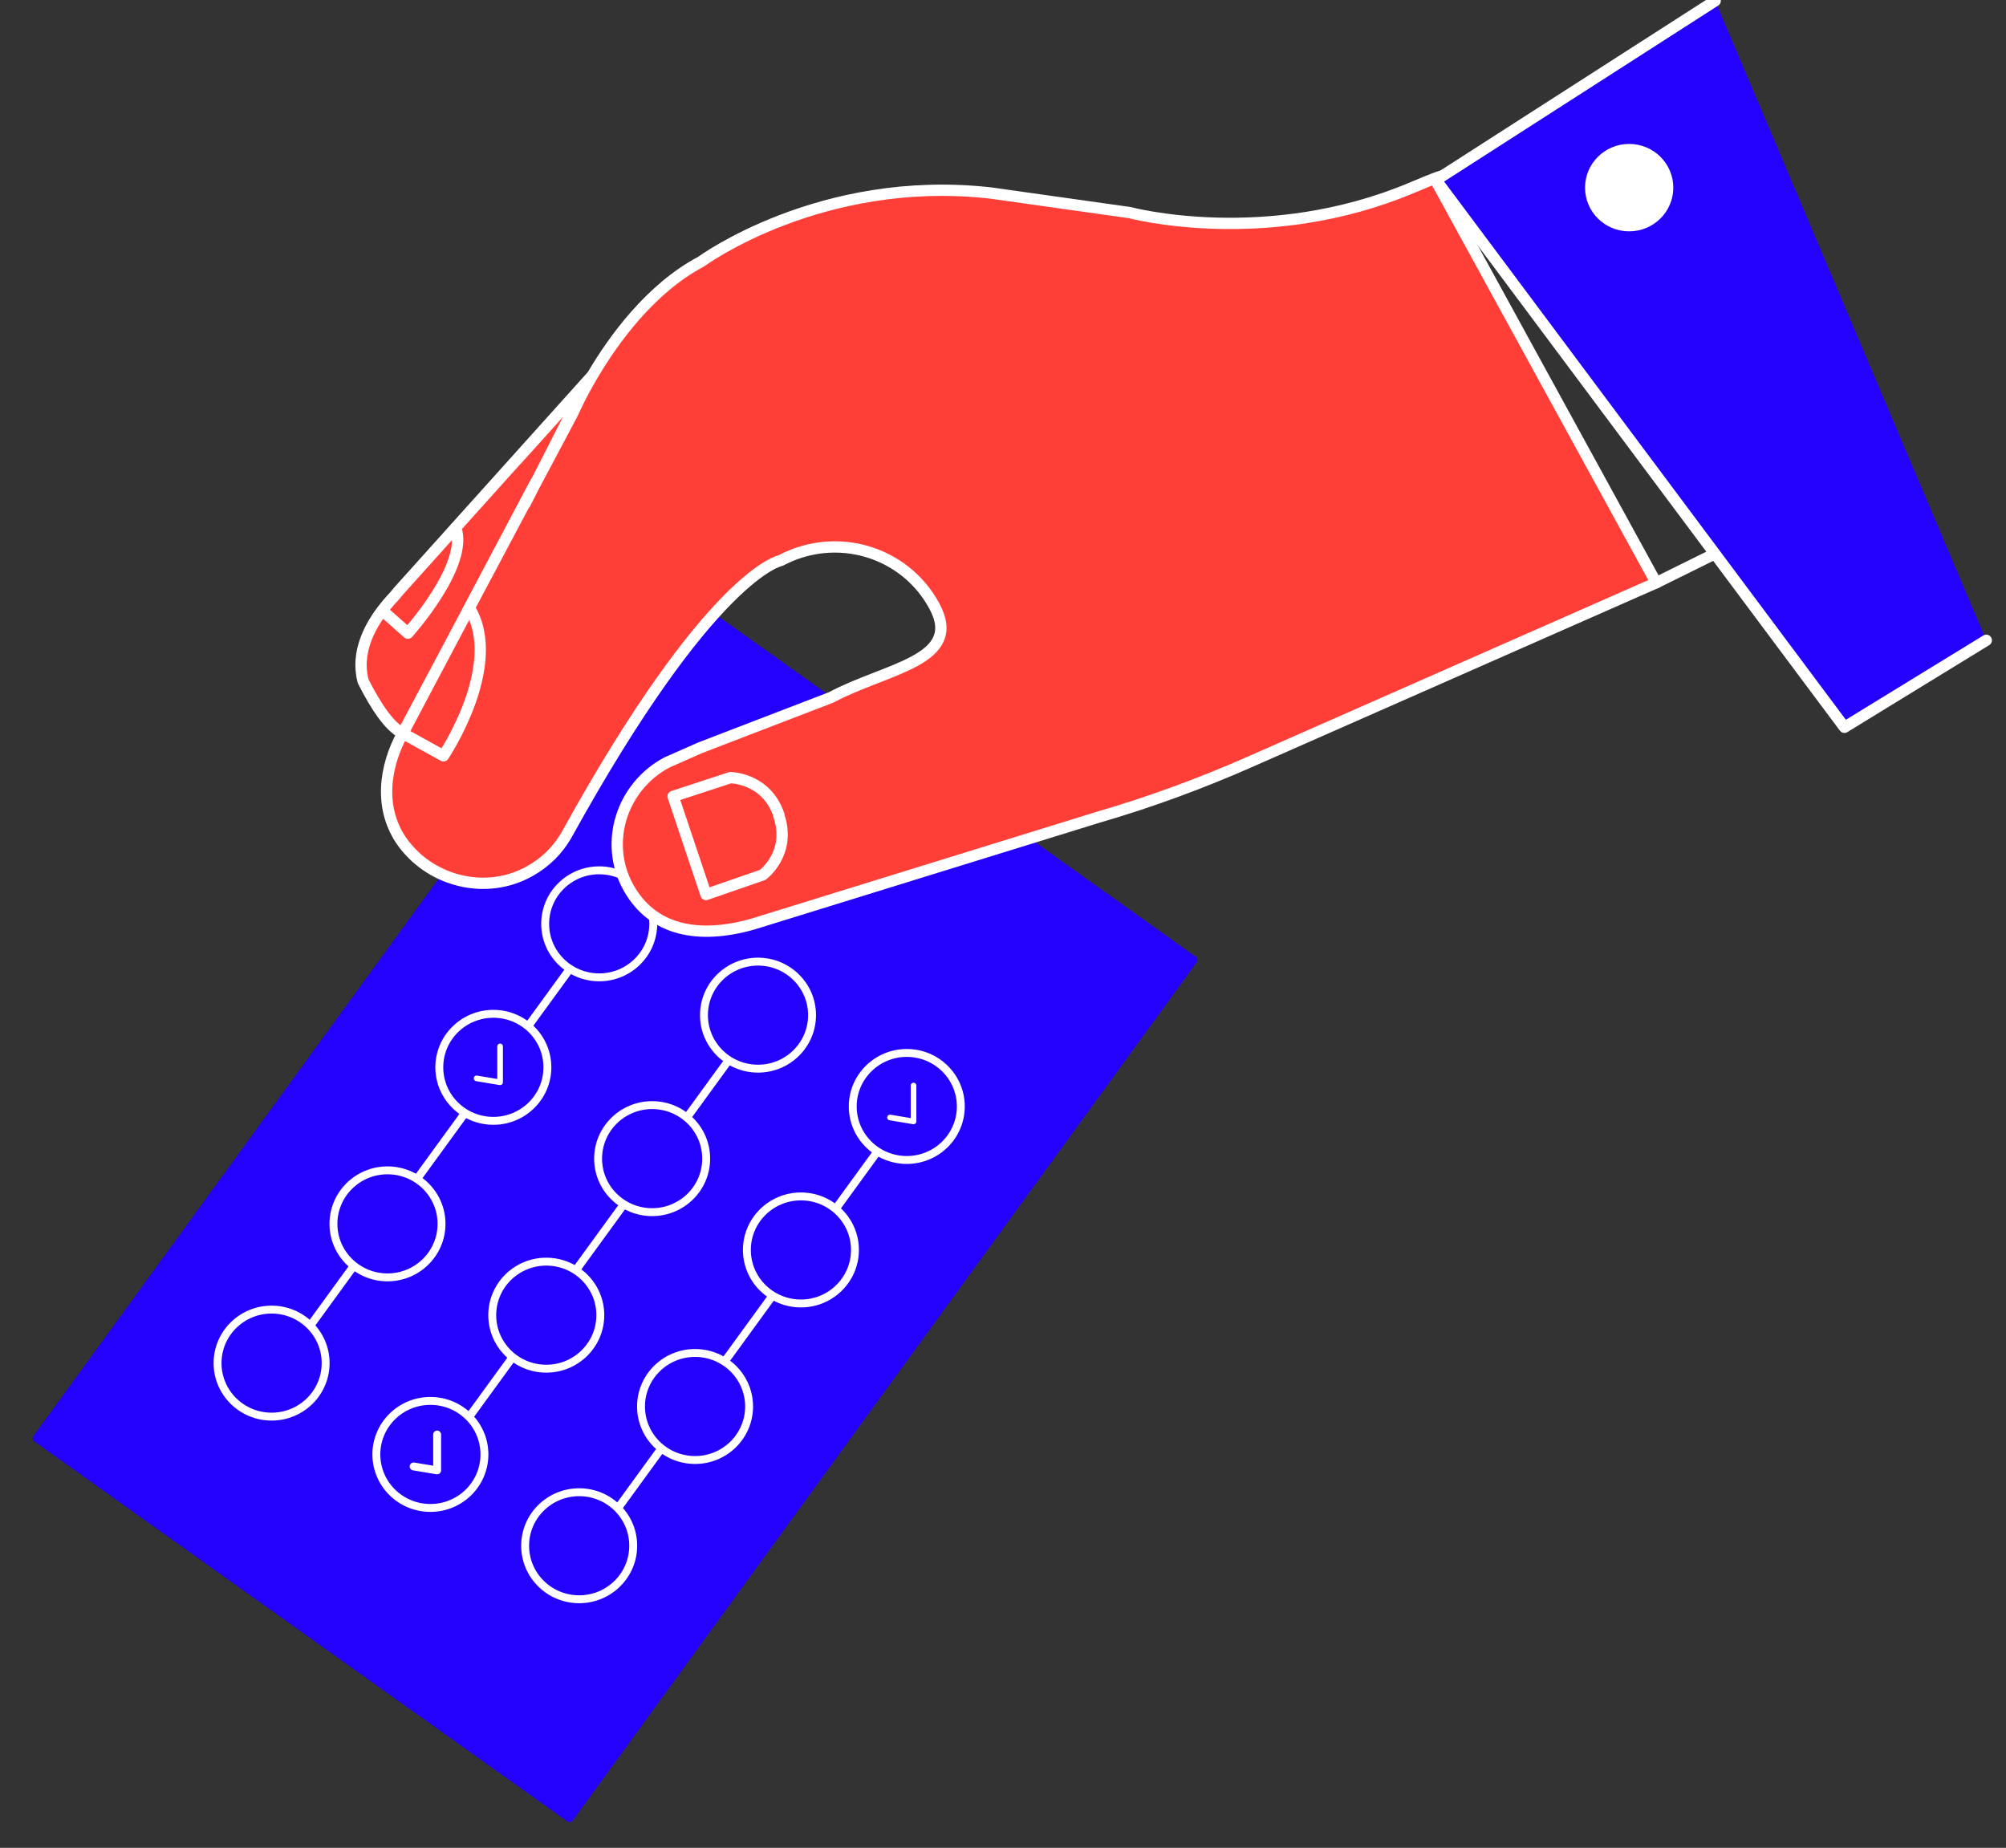 <?xml version="1.0" encoding="UTF-8" standalone="no"?>
<svg
   width="355"
   height="327"
   viewBox="0 0 355 327"
   fill="none"
   version="1.1"
   id="svg135"
   sodipodi:docname="vote.svg"
   inkscape:version="1.1.1 (3bf5ae0d25, 2021-09-20)"
   xmlns:inkscape="http://www.inkscape.org/namespaces/inkscape"
   xmlns:sodipodi="http://sodipodi.sourceforge.net/DTD/sodipodi-0.dtd"
   xmlns="http://www.w3.org/2000/svg"
   xmlns:svg="http://www.w3.org/2000/svg">
  <rect x="0" y="0" width="355" height="327" fill="#333333" stroke="none"/>
  <defs
     id="defs139" />
  <sodipodi:namedview
     id="namedview137"
     pagecolor="#ffffff"
     bordercolor="#666666"
     borderopacity="1.0"
     inkscape:pageshadow="2"
     inkscape:pageopacity="0.0"
     inkscape:pagecheckerboard="0"
     showgrid="false"
     width="374px"
     inkscape:zoom="1.0060729"
     inkscape:cx="181.39839"
     inkscape:cy="254.95171"
     inkscape:window-width="1366"
     inkscape:window-height="705"
     inkscape:window-x="-8"
     inkscape:window-y="-8"
     inkscape:window-maximized="1"
     inkscape:current-layer="svg135" />
  <path
     d="m 116.903,102.647 -110.407,151.866 94.304,67.233 110.407,-151.866 z"
     fill="#2400fd"
     stroke="#2400fd"
     stroke-width="1.4"
     stroke-miterlimit="10.001"
     stroke-linecap="round"
     stroke-linejoin="round"
     id="path75" />
  <path
     d="m 108.252,268.408 53.396,-73.396"
     stroke="#ffffff"
     stroke-width="1.4"
     stroke-miterlimit="10"
     stroke-linecap="round"
     stroke-linejoin="round"
     id="path77" />
  <path
     d="m 102.495,283.008 c 5.282,0 9.564,-4.24 9.564,-9.47 0,-5.231 -4.282,-9.471 -9.564,-9.471 -5.282,0 -9.563,4.24 -9.563,9.471 0,5.23 4.281,9.47 9.563,9.47 z"
     fill="#2400fd"
     stroke="#ffffff"
     stroke-width="1.4"
     stroke-miterlimit="10"
     stroke-linecap="round"
     stroke-linejoin="round"
     id="path79" />
  <path
     d="m 123.003,258.365 c 5.282,0 9.564,-4.24 9.564,-9.471 0,-5.23 -4.282,-9.47 -9.564,-9.47 -5.281,0 -9.563,4.24 -9.563,9.47 0,5.231 4.282,9.471 9.563,9.471 z"
     fill="#2400fd"
     stroke="#ffffff"
     stroke-width="1.4"
     stroke-miterlimit="10"
     stroke-linecap="round"
     stroke-linejoin="round"
     id="path81" />
  <path
     d="m 141.738,230.664 c 5.282,0 9.563,-4.24 9.563,-9.47 0,-5.231 -4.281,-9.471 -9.563,-9.471 -5.282,0 -9.563,4.24 -9.563,9.471 0,5.23 4.281,9.47 9.563,9.47 z"
     fill="#2400fd"
     stroke="#ffffff"
     stroke-width="1.4"
     stroke-miterlimit="10"
     stroke-linecap="round"
     stroke-linejoin="round"
     id="path83" />
  <path
     d="m 160.473,205.272 c 5.282,0 9.563,-4.24 9.563,-9.471 0,-5.23 -4.281,-9.47 -9.563,-9.47 -5.282,0 -9.564,4.24 -9.564,9.47 0,5.231 4.282,9.471 9.564,9.471 z"
     fill="#2400fd"
     stroke="#ffffff"
     stroke-width="1.4"
     stroke-miterlimit="10"
     stroke-linecap="round"
     stroke-linejoin="round"
     id="path85" />
  <path
     d="m 157.505,197.754 4.163,0.695 v -6.348"
     stroke="#ffffff"
     stroke-miterlimit="10"
     stroke-linecap="round"
     stroke-linejoin="round"
     id="path87" />
  <path
     d="m 81.924,252.249 53.395,-73.396"
     stroke="#ffffff"
     stroke-width="1.4"
     stroke-miterlimit="10"
     stroke-linecap="round"
     stroke-linejoin="round"
     id="path89" />
  <path
     d="m 76.167,266.849 c 5.281,0 9.563,-4.24 9.563,-9.47 0,-5.23 -4.282,-9.471 -9.563,-9.471 -5.282,0 -9.564,4.241 -9.564,9.471 0,5.23 4.282,9.47 9.564,9.47 z"
     fill="#2400fd"
     stroke="#ffffff"
     stroke-width="1.4"
     stroke-miterlimit="10"
     stroke-linecap="round"
     stroke-linejoin="round"
     id="path91" />
  <path
     d="m 73.198,259.506 4.163,0.694 v -6.347"
     stroke="#ffffff"
     stroke-width="1.4"
     stroke-miterlimit="10"
     stroke-linecap="round"
     stroke-linejoin="round"
     id="path93" />
  <path
     d="m 96.675,242.206 c 5.282,0 9.563,-4.24 9.563,-9.47 0,-5.231 -4.281,-9.471 -9.563,-9.471 -5.282,0 -9.563,4.24 -9.563,9.471 0,5.23 4.281,9.47 9.563,9.47 z"
     fill="#2400fd"
     stroke="#ffffff"
     stroke-width="1.4"
     stroke-miterlimit="10"
     stroke-linecap="round"
     stroke-linejoin="round"
     id="path95" />
  <path
     d="m 115.41,214.505 c 5.281,0 9.563,-4.24 9.563,-9.47 0,-5.231 -4.282,-9.471 -9.563,-9.471 -5.282,0 -9.564,4.24 -9.564,9.471 0,5.23 4.282,9.47 9.564,9.47 z"
     fill="#2400fd"
     stroke="#ffffff"
     stroke-width="1.4"
     stroke-miterlimit="10"
     stroke-linecap="round"
     stroke-linejoin="round"
     id="path97" />
  <path
     d="m 134.144,189.113 c 5.282,0 9.564,-4.24 9.564,-9.47 0,-5.231 -4.282,-9.471 -9.564,-9.471 -5.281,0 -9.563,4.24 -9.563,9.471 0,5.23 4.282,9.47 9.563,9.47 z"
     fill="#2400fd"
     stroke="#ffffff"
     stroke-width="1.4"
     stroke-miterlimit="10"
     stroke-linecap="round"
     stroke-linejoin="round"
     id="path99" />
  <path
     d="m 53.822,236.09 53.395,-73.395"
     stroke="#ffffff"
     stroke-width="1.4"
     stroke-miterlimit="10"
     stroke-linecap="round"
     stroke-linejoin="round"
     id="path101" />
  <path
     d="m 48.065,250.69 c 5.281,0 9.563,-4.24 9.563,-9.47 0,-5.231 -4.282,-9.471 -9.563,-9.471 -5.282,0 -9.564,4.24 -9.564,9.471 0,5.23 4.282,9.47 9.564,9.47 z"
     fill="#2400fd"
     stroke="#ffffff"
     stroke-width="1.4"
     stroke-miterlimit="10"
     stroke-linecap="round"
     stroke-linejoin="round"
     id="path103" />
  <path
     d="m 68.573,226.047 c 5.282,0 9.563,-4.24 9.563,-9.47 0,-5.23 -4.281,-9.47 -9.563,-9.47 -5.282,0 -9.564,4.24 -9.564,9.47 0,5.23 4.282,9.47 9.564,9.47 z"
     fill="#2400fd"
     stroke="#ffffff"
     stroke-width="1.4"
     stroke-miterlimit="10"
     stroke-linecap="round"
     stroke-linejoin="round"
     id="path105" />
  <path
     d="m 87.308,198.346 c 5.281,0 9.563,-4.24 9.563,-9.47 0,-5.23 -4.282,-9.47 -9.563,-9.47 -5.282,0 -9.564,4.24 -9.564,9.47 0,5.23 4.282,9.47 9.564,9.47 z"
     fill="#2400fd"
     stroke="#ffffff"
     stroke-width="1.4"
     stroke-miterlimit="10"
     stroke-linecap="round"
     stroke-linejoin="round"
     id="path107" />
  <path
     d="m 84.34,190.83 4.162,0.694 10e-4,-6.347"
     stroke="#ffffff"
     stroke-miterlimit="10"
     stroke-linecap="round"
     stroke-linejoin="round"
     id="path109" />
  <path
     d="m 106.042,172.954 c 5.282,0 9.564,-4.24 9.564,-9.471 0,-5.23 -4.282,-9.47 -9.564,-9.47 -5.281,0 -9.563,4.24 -9.563,9.47 0,5.231 4.282,9.471 9.563,9.471 z"
     fill="#2400fd"
     stroke="#ffffff"
     stroke-width="1.4"
     stroke-miterlimit="10"
     stroke-linecap="round"
     stroke-linejoin="round"
     id="path111" />
  <path
     d="m 293.094,103.13 -71.805,31.647 c -8.766,3.867 -17.771,7.181 -27.016,9.865 l -60.966,18.862 c -9.643,2.762 -17.852,1.262 -22.156,-6.551 -4.303,-7.892 -1.115,-17.757 6.854,-22.018 l 5.898,-2.605 23.191,-8.918 c 9.722,-5.209 23.51,-6.471 18.25,-16.178 -5.26,-9.708 -17.374,-13.259 -27.176,-8.05 0,0 -12.273,2.131 -37.935,48.614 -1.514,2.605 -3.666,4.815 -6.535,6.393 -7.491,4.183 -17.054,1.973 -22.234,-4.814 -4.648,-6.163 -3.378,-13.869 -0.192,-19.61 0.037,-0.066 0.074,-0.133 0.112,-0.199 l 0.558,-1.105 8.231,-15.485 12.837,-24.15 1.542,-2.901 6.797,-12.787 c 0,0 1.195,-2.807 3.489,-6.704 3.692,-6.269 10.231,-15.359 19.224,-20.129 0,0 21.119,-15.547 51.244,-12.153 l 24.625,3.472 c 0,0 24.148,6.472 49.969,-4.419 8.607,-3.631 4.144,-1.342 4.144,-1.342 z"
     fill="#ff3e37"
     id="path113" />
  <path
     d="m 137.85,144.405 c 2.231,6.629 -2.869,10.417 -2.869,10.417 l -10.042,3.473 -5.818,-17.363 10.122,-3.314 c 0,0 6.375,0 8.607,6.629"
     fill="#ff3e37"
     id="path115" />
  <path
     d="m 94.735,85.452 -1.654,3.125 -12.908,24.401 -8.886,16.797 7.19,3.976 c 0,0 10.759,-16.021 4.622,-26.122"
     fill="#ff3e37"
     id="path117" />
  <path
     d="m 67.638,108.023 4.543,4.025 c 0,0 10.898,-12.053 8.454,-18.686 -0.002,-0.006 -0.004,-0.012 -0.007,-0.018"
     fill="#ff3e37"
     id="path119" />
  <path
     fill-rule="evenodd"
     clip-rule="evenodd"
     d="m 93.01,88.828 c -0.064,0.213 -0.109,0.333 -0.109,0.333 l 1.651,-3.234 z"
     fill="#ff3e37"
     id="path121" />
  <path
     d="m 64.134,120.002 c 0.038,0.179 0.08,0.359 0.128,0.539 2.336,4.607 4.673,8.065 7.01,9.226 0.037,-0.066 0.074,-0.133 0.112,-0.199 l 0.558,-1.105 8.231,-15.485 12.908,-24.401 c -0.025,0.094 -0.049,0.178 -0.071,0.251 l 1.542,-2.901 6.797,-12.787 c 0,0 1.195,-2.807 3.489,-6.704 l -24.203,26.926 c 2.444,6.633 -8.454,18.686 -8.454,18.686 l -4.543,-4.025 c -2.576,3.406 -4.434,7.581 -3.504,11.979 z"
     fill="#ff3e37"
     id="path123" />
  <path
     d="m 71.287,129.775 7.19,3.976 c 0,0 10.759,-16.021 4.622,-26.122 m -11.812,22.146 c -0.005,-0.003 -0.01,-0.005 -0.015,-0.008 m 0.015,0.008 8.886,-16.797 m 57.677,31.427 c 2.231,6.629 -2.869,10.417 -2.869,10.417 l -10.042,3.473 -5.818,-17.363 10.122,-3.314 c 0,0 6.375,0 8.607,6.629 m -46.383,-62.899 12.512,-13.89 -9.427,18.469 m 0.183,-0.475 -1.654,3.125 m -12.453,4.767 c 0.003,0.006 0.005,0.012 0.007,0.018 m -9.363,36.405 c -2.337,-1.161 -4.674,-4.619 -7.01,-9.226 -0.048,-0.18 -0.09,-0.36 -0.128,-0.539 m 7.138,9.765 c 0.037,-0.066 0.074,-0.133 0.112,-0.199 l 0.558,-1.105 8.231,-15.485 m -8.901,16.789 c -3.186,5.741 -4.456,13.447 0.192,19.61 5.18,6.787 14.743,8.997 22.234,4.814 2.869,-1.578 5.021,-3.788 6.535,-6.393 25.662,-46.483 37.935,-48.614 37.935,-48.614 9.802,-5.209 21.916,-1.658 27.176,8.05 5.26,9.707 -8.528,10.969 -18.25,16.178 l -23.191,8.918 -5.898,2.605 c -7.969,4.261 -11.157,14.126 -6.854,22.018 4.304,7.813 12.513,9.313 22.156,6.551 l 60.966,-18.862 c 9.245,-2.684 18.25,-5.998 27.016,-9.865 l 71.805,-31.647 -39.05,-71.265 c 0,0 4.463,-2.289 -4.144,1.342 -25.821,10.891 -49.969,4.419 -49.969,4.419 l -24.625,-3.472 c -30.125,-3.394 -51.244,12.153 -51.244,12.153 -8.993,4.77 -15.532,13.86 -19.224,20.129 m -24.665,46.542 12.908,-24.401 m -12.908,24.401 12.837,-24.15 m 0.071,-0.251 c -0.025,0.094 -0.049,0.178 -0.071,0.251 m 1.542,-2.901 6.797,-12.787 c 0,0 1.195,-2.807 3.489,-6.704 m -10.286,19.491 -1.651,3.234 c 0,0 0.045,-0.12 0.109,-0.333 m 1.542,-2.901 -1.542,2.901 m 11.828,-22.392 -24.203,26.926 m 0,0 c 2.444,6.633 -8.454,18.686 -8.454,18.686 l -4.543,-4.025 c -2.576,3.406 -4.434,7.581 -3.504,11.979 m 16.501,-26.64 -10.128,11.267 -0.717,0.868 c -3.551,3.747 -6.831,8.946 -5.656,14.505"
     stroke="#ffffff"
     stroke-width="2"
     stroke-miterlimit="10"
     stroke-linecap="round"
     stroke-linejoin="round"
     id="path125" />
  <path
     d="m 351.51,113.31 -25.104,15.39 -72.283,-96.835 49.411,-31.726"
     fill="#2400fd"
     id="path127" />
  <path
     d="m 351.51,113.31 -25.104,15.39 -72.283,-96.835 49.411,-31.726"
     stroke="#ffffff"
     stroke-width="2"
     stroke-miterlimit="10"
     stroke-linecap="round"
     stroke-linejoin="round"
     id="path129" />
  <path
     d="m 295.623,33.207 c 0,3.99 -3.269,7.234 -7.31,7.234 -4.042,0 -7.31,-3.244 -7.31,-7.234 0,-3.991 3.268,-7.235 7.31,-7.235 4.041,0 7.31,3.244 7.31,7.235 z"
     fill="#ffffff"
     stroke="#ffffff"
     id="path131" />
  <path
     d="m 293.094,103.13 10.361,-5.13"
     stroke="#ffffff"
     stroke-width="2"
     stroke-miterlimit="10"
     stroke-linecap="round"
     stroke-linejoin="round"
     id="path133" />
</svg>
